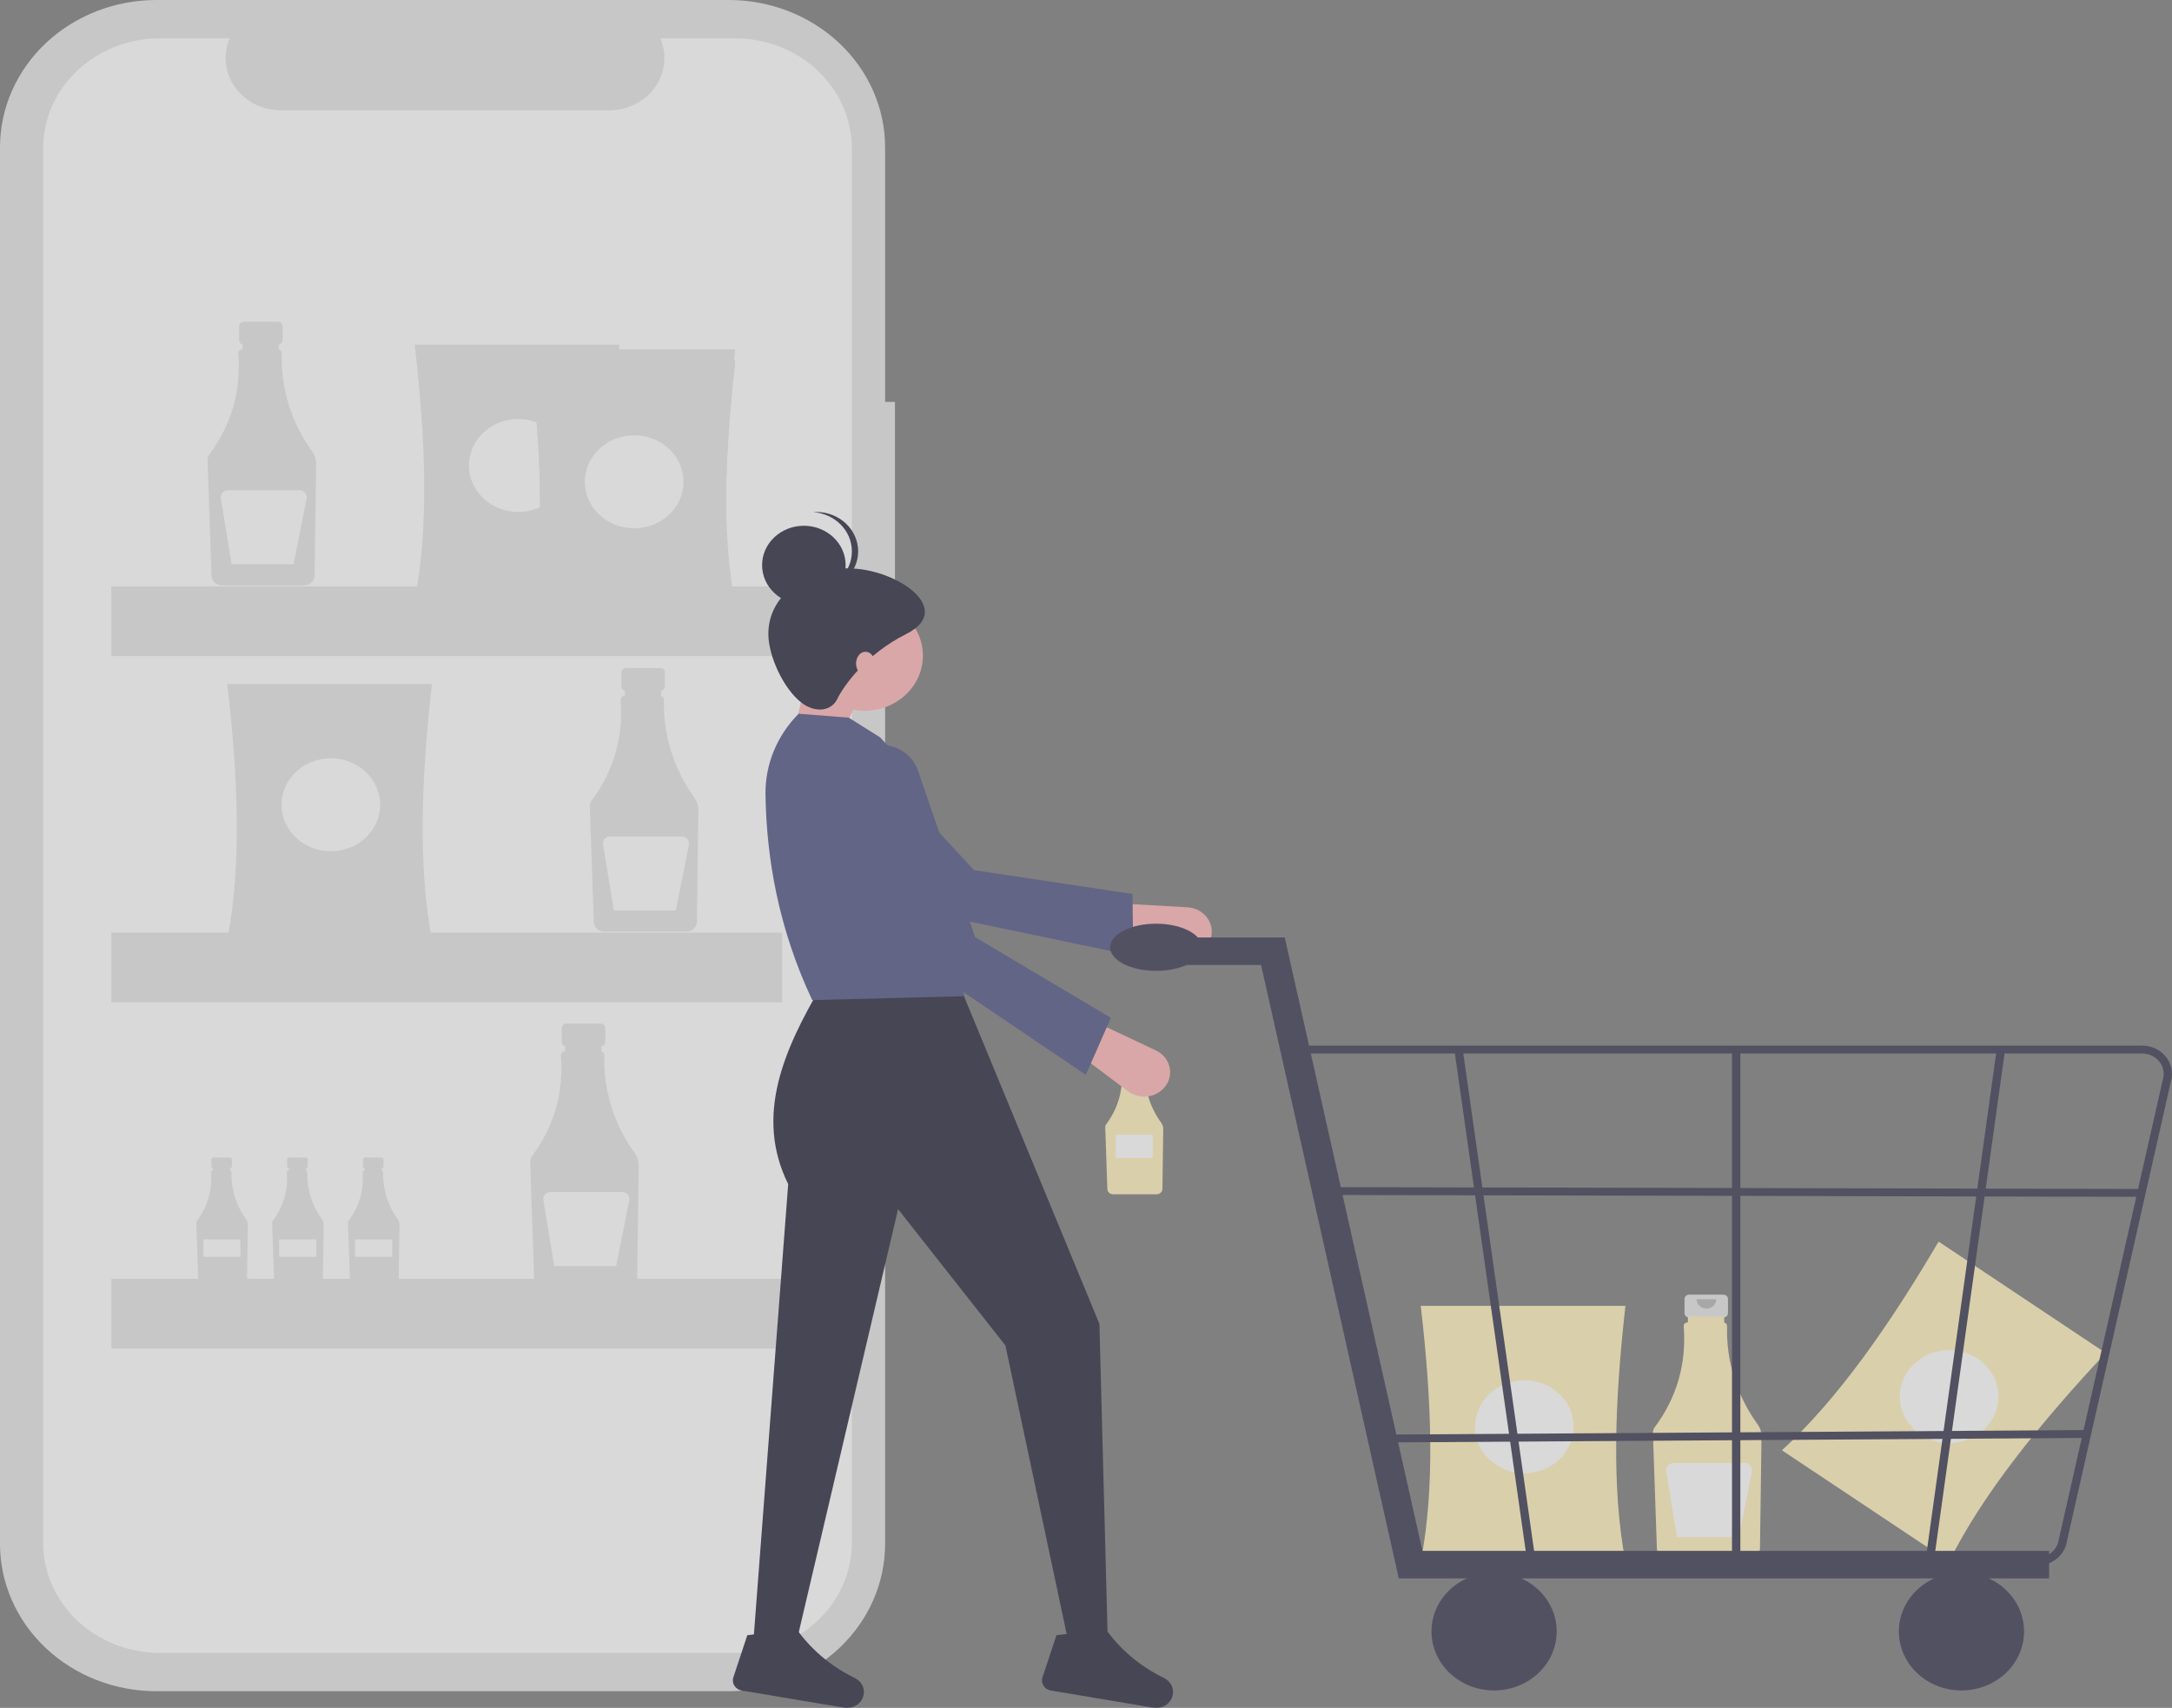 <svg width="777" height="611" viewBox="0 0 777 611" fill="none" xmlns="http://www.w3.org/2000/svg">
<rect x="0" y="0" width="777" height="611" fill="#808080" stroke="none"/>
<g opacity="0.7" clip-path="url(#clip0_4_126)">
<path d="M320.159 143.778H316.631V52.709C316.631 45.787 315.184 38.933 312.373 32.538C309.562 26.143 305.442 20.332 300.248 15.438C295.054 10.543 288.887 6.661 282.101 4.012C275.314 1.363 268.04 -2.1655e-05 260.695 2.57984e-10H55.937C48.591 -2.1655e-05 41.317 1.363 34.531 4.012C27.744 6.661 21.578 10.543 16.383 15.438C11.189 20.332 7.069 26.143 4.258 32.538C1.447 38.933 -1.14907e-05 45.787 0 52.709V552.322C-6.89438e-06 559.244 1.447 566.098 4.258 572.492C7.069 578.887 11.189 584.698 16.383 589.592C21.578 594.487 27.744 598.369 34.531 601.018C41.317 603.667 48.591 605.03 55.937 605.03H260.695C268.04 605.03 275.314 603.667 282.101 601.018C288.887 598.369 295.054 594.487 300.248 589.592C305.442 584.698 309.562 578.887 312.373 572.492C315.184 566.098 316.631 559.244 316.631 552.322V208.602H320.159V143.778Z" fill="#E6E6E6"/>
<path d="M262.952 13.713H236.224C237.453 16.552 237.922 19.633 237.59 22.684C237.258 25.735 236.135 28.662 234.32 31.207C232.504 33.752 230.053 35.838 227.18 37.28C224.308 38.722 221.104 39.476 217.849 39.477H100.546C97.291 39.476 94.087 38.722 91.215 37.28C88.343 35.838 85.891 33.752 84.075 31.207C82.26 28.662 81.137 25.735 80.805 22.684C80.473 19.633 80.942 16.552 82.171 13.713H57.207C51.722 13.713 46.29 14.731 41.222 16.709C36.154 18.687 31.549 21.587 27.67 25.242C23.791 28.897 20.714 33.236 18.614 38.012C16.515 42.787 15.435 47.906 15.435 53.075V551.955C15.435 557.124 16.515 562.243 18.614 567.018C20.714 571.794 23.791 576.133 27.67 579.789C31.549 583.444 36.154 586.343 41.222 588.321C46.29 590.299 51.722 591.317 57.207 591.317H262.952C268.437 591.317 273.869 590.299 278.938 588.321C284.006 586.343 288.611 583.444 292.49 579.789C296.368 576.133 299.445 571.794 301.545 567.018C303.644 562.243 304.724 557.124 304.724 551.955V53.075C304.724 47.906 303.644 42.787 301.545 38.012C299.445 33.236 296.368 28.897 292.49 25.242C288.611 21.587 284.006 18.687 278.937 16.709C273.869 14.731 268.437 13.713 262.952 13.713Z" fill="white"/>
<path d="M99.463 115.13H87.179C86.747 115.13 86.333 115.292 86.027 115.579C85.722 115.867 85.55 116.258 85.55 116.665V121.745C85.55 122.152 85.722 122.543 86.027 122.831C86.333 123.118 86.747 123.28 87.179 123.28H89.215V130.893H97.428V123.28H99.463C99.895 123.28 100.31 123.118 100.615 122.831C100.92 122.543 101.092 122.152 101.092 121.745V116.665C101.092 116.258 100.92 115.867 100.615 115.579C100.31 115.292 99.895 115.13 99.463 115.13Z" fill="#E6E6E6"/>
<path d="M111.767 161.629C104.244 151.256 100.398 138.905 100.78 126.346C100.787 126.056 100.687 125.773 100.498 125.545C100.308 125.316 100.041 125.157 99.74 125.093V122.898H86.767V125.063H86.588C86.235 125.063 85.896 125.196 85.647 125.431C85.398 125.667 85.258 125.986 85.258 126.319C85.258 126.349 85.26 126.38 85.262 126.41C86.284 139.836 82.833 151.876 74.908 162.53C74.452 163.142 74.219 163.877 74.244 164.625L75.662 205.975C75.697 206.897 76.107 207.772 76.809 208.415C77.511 209.059 78.449 209.423 79.429 209.43H108.774C109.764 209.422 110.713 209.051 111.417 208.394C112.12 207.737 112.524 206.847 112.542 205.914L113.089 165.767C113.105 164.293 112.644 162.85 111.767 161.629Z" fill="#E6E6E6"/>
<path d="M107.122 175.365H81.579C81.201 175.365 80.828 175.442 80.484 175.591C80.141 175.739 79.835 175.956 79.589 176.227C79.343 176.497 79.162 176.815 79.058 177.157C78.954 177.5 78.93 177.859 78.988 178.212L82.847 201.853H105.011L109.7 178.291C109.771 177.934 109.757 177.567 109.661 177.216C109.564 176.864 109.386 176.537 109.14 176.258C108.894 175.978 108.586 175.753 108.237 175.599C107.888 175.445 107.507 175.365 107.122 175.365Z" fill="white"/>
<path d="M236.212 239H223.928C223.496 239 223.082 239.161 222.776 239.449C222.471 239.737 222.299 240.127 222.299 240.534V245.615C222.299 246.022 222.471 246.412 222.776 246.7C223.082 246.988 223.496 247.15 223.928 247.15H225.963V254.763H234.176V247.15H236.212C236.644 247.15 237.058 246.988 237.364 246.7C237.669 246.412 237.841 246.022 237.841 245.615V240.534C237.841 240.127 237.669 239.737 237.364 239.449C237.058 239.161 236.644 239 236.212 239Z" fill="#E6E6E6"/>
<path d="M248.516 285.499C240.993 275.126 237.147 262.775 237.529 250.215C237.536 249.926 237.436 249.643 237.247 249.414C237.057 249.186 236.789 249.027 236.489 248.963V246.768H223.515V248.932H223.337C223.162 248.933 222.989 248.965 222.827 249.029C222.666 249.092 222.519 249.184 222.396 249.301C222.272 249.418 222.174 249.556 222.108 249.708C222.041 249.861 222.007 250.024 222.007 250.189C222.007 250.219 222.008 250.249 222.011 250.28C223.033 263.706 219.581 275.745 211.657 286.4C211.201 287.012 210.968 287.747 210.993 288.495L212.411 329.845C212.445 330.767 212.856 331.641 213.558 332.285C214.26 332.929 215.198 333.292 216.178 333.3H245.523C246.513 333.292 247.461 332.92 248.165 332.264C248.869 331.607 249.273 330.717 249.291 329.784L249.838 289.636C249.854 288.163 249.393 286.719 248.516 285.499Z" fill="#E6E6E6"/>
<path d="M243.871 299.234H218.328C217.95 299.234 217.577 299.311 217.233 299.46C216.889 299.609 216.584 299.826 216.338 300.096C216.092 300.367 215.911 300.684 215.807 301.027C215.703 301.369 215.679 301.729 215.736 302.081L219.596 325.722H241.76L246.448 302.161C246.519 301.804 246.506 301.437 246.409 301.085C246.313 300.734 246.135 300.407 245.889 300.127C245.643 299.848 245.334 299.623 244.986 299.469C244.637 299.314 244.256 299.234 243.871 299.234H243.871Z" fill="white"/>
<path d="M82.193 414.115H76.366C76.161 414.115 75.965 414.191 75.82 414.328C75.675 414.464 75.594 414.649 75.594 414.842V417.253C75.594 417.446 75.675 417.631 75.82 417.767C75.965 417.904 76.161 417.981 76.366 417.981H77.332V421.592H81.228V417.981H82.193C82.398 417.981 82.594 417.904 82.739 417.767C82.884 417.631 82.966 417.446 82.966 417.253V414.842C82.966 414.649 82.884 414.464 82.739 414.328C82.594 414.191 82.398 414.115 82.193 414.115Z" fill="#E6E6E6"/>
<path d="M88.029 436.171C84.461 431.251 82.636 425.392 82.818 419.435C82.821 419.297 82.774 419.163 82.684 419.055C82.594 418.946 82.467 418.871 82.325 418.841V417.799H76.171V418.826H76.086C76.003 418.826 75.921 418.842 75.844 418.872C75.767 418.902 75.698 418.946 75.639 419.001C75.581 419.056 75.534 419.122 75.503 419.194C75.471 419.267 75.455 419.344 75.455 419.422C75.455 419.437 75.456 419.451 75.457 419.465C76.025 425.544 74.284 431.616 70.545 436.599C70.329 436.889 70.219 437.238 70.23 437.592L70.903 457.207C70.919 457.644 71.114 458.059 71.447 458.364C71.78 458.67 72.225 458.842 72.69 458.845H86.609C87.079 458.842 87.529 458.666 87.863 458.354C88.197 458.043 88.389 457.62 88.397 457.178L88.656 438.134C88.664 437.435 88.445 436.75 88.029 436.171Z" fill="#E6E6E6"/>
<path d="M86.026 443.382H72.745V449.639H86.026V443.382Z" fill="white"/>
<path d="M109.318 414.115H103.491C103.286 414.115 103.09 414.191 102.945 414.328C102.8 414.464 102.719 414.649 102.719 414.842V417.253C102.719 417.446 102.8 417.631 102.945 417.767C103.09 417.904 103.286 417.981 103.491 417.981H104.457V421.592H108.352V417.981H109.318C109.523 417.981 109.72 417.904 109.864 417.767C110.009 417.631 110.091 417.446 110.091 417.253V414.842C110.091 414.649 110.009 414.464 109.864 414.328C109.72 414.191 109.523 414.115 109.318 414.115Z" fill="#E6E6E6"/>
<path d="M115.155 436.171C111.586 431.251 109.762 425.392 109.943 419.435C109.946 419.297 109.899 419.163 109.809 419.055C109.719 418.946 109.592 418.871 109.45 418.841V417.799H103.295V418.826H103.211C103.128 418.826 103.046 418.842 102.969 418.872C102.893 418.902 102.823 418.946 102.764 419.001C102.706 419.056 102.659 419.122 102.628 419.194C102.596 419.267 102.58 419.344 102.58 419.422C102.58 419.437 102.581 419.451 102.582 419.465C103.15 425.544 101.409 431.616 97.67 436.599C97.454 436.889 97.344 437.238 97.355 437.592L98.028 457.207C98.044 457.644 98.239 458.059 98.572 458.364C98.905 458.67 99.35 458.842 99.815 458.845H113.734C114.204 458.842 114.654 458.666 114.988 458.354C115.322 458.043 115.514 457.62 115.522 457.178L115.781 438.134C115.789 437.435 115.57 436.75 115.155 436.171Z" fill="#E6E6E6"/>
<path d="M113.151 443.382H99.87V449.639H113.151V443.382Z" fill="white"/>
<path d="M136.443 414.115H130.616C130.411 414.115 130.215 414.191 130.07 414.328C129.925 414.464 129.844 414.649 129.844 414.842V417.253C129.844 417.446 129.925 417.631 130.07 417.767C130.215 417.904 130.411 417.981 130.616 417.981H131.582V421.592H135.477V417.981H136.443C136.648 417.981 136.845 417.904 136.989 417.767C137.134 417.631 137.216 417.446 137.216 417.253V414.842C137.216 414.649 137.134 414.464 136.989 414.328C136.845 414.191 136.648 414.115 136.443 414.115Z" fill="#E6E6E6"/>
<path d="M142.28 436.171C138.711 431.251 136.887 425.392 137.068 419.435C137.071 419.297 137.024 419.163 136.934 419.055C136.844 418.946 136.717 418.871 136.575 418.841V417.799H130.42V418.826H130.336C130.253 418.826 130.171 418.842 130.094 418.872C130.018 418.902 129.948 418.946 129.889 419.001C129.831 419.056 129.784 419.122 129.753 419.194C129.721 419.267 129.705 419.344 129.705 419.422C129.705 419.437 129.706 419.451 129.707 419.465C130.275 425.544 128.534 431.616 124.795 436.599C124.579 436.889 124.468 437.238 124.48 437.592L125.153 457.207C125.169 457.644 125.364 458.059 125.697 458.364C126.03 458.67 126.475 458.842 126.94 458.845H140.859C141.329 458.842 141.779 458.666 142.113 458.354C142.447 458.043 142.639 457.62 142.647 457.178L142.906 438.134C142.914 437.435 142.695 436.75 142.28 436.171Z" fill="#E6E6E6"/>
<path d="M140.276 443.382H126.995V449.639H140.276V443.382Z" fill="white"/>
<path d="M214.871 366.194H202.587C202.373 366.194 202.161 366.234 201.964 366.311C201.766 366.388 201.587 366.501 201.435 366.644C201.284 366.786 201.164 366.956 201.082 367.142C201 367.328 200.958 367.527 200.958 367.729V372.81C200.958 373.217 201.13 373.607 201.435 373.895C201.741 374.183 202.155 374.345 202.587 374.345H204.623V381.957H212.836V374.345H214.871C215.303 374.345 215.718 374.183 216.023 373.895C216.328 373.607 216.5 373.217 216.5 372.81V367.729C216.5 367.527 216.458 367.328 216.376 367.142C216.294 366.956 216.174 366.786 216.023 366.644C215.872 366.501 215.692 366.388 215.495 366.311C215.297 366.234 215.085 366.194 214.871 366.194Z" fill="#E6E6E6"/>
<path d="M227.175 412.694C219.652 402.321 215.806 389.97 216.188 377.41C216.195 377.121 216.095 376.837 215.906 376.609C215.716 376.381 215.449 376.221 215.149 376.158V373.962H202.175V376.127H201.996C201.821 376.128 201.648 376.16 201.487 376.223C201.325 376.287 201.179 376.379 201.055 376.496C200.932 376.612 200.834 376.751 200.767 376.903C200.7 377.055 200.666 377.219 200.666 377.383C200.666 377.414 200.668 377.444 200.67 377.475C201.692 390.9 198.241 402.94 190.316 413.594C189.86 414.207 189.627 414.942 189.652 415.689L191.07 457.04C191.105 457.962 191.515 458.836 192.217 459.48C192.919 460.124 193.857 460.487 194.837 460.494H224.182C225.172 460.487 226.121 460.115 226.824 459.458C227.528 458.802 227.932 457.912 227.95 456.979L228.497 416.831C228.513 415.357 228.052 413.914 227.175 412.694Z" fill="#E6E6E6"/>
<path d="M222.53 426.429H196.987C196.609 426.429 196.236 426.506 195.892 426.655C195.549 426.804 195.243 427.021 194.997 427.291C194.751 427.562 194.57 427.879 194.466 428.222C194.362 428.564 194.338 428.924 194.396 429.276L198.255 452.917H220.419L225.108 429.356C225.179 428.999 225.165 428.632 225.069 428.28C224.972 427.929 224.794 427.602 224.548 427.322C224.302 427.043 223.994 426.818 223.645 426.664C223.296 426.509 222.915 426.429 222.53 426.429Z" fill="white"/>
<path d="M221.578 214.753H148.351C153.471 188.671 152.293 157.176 148.351 123.306H221.578C217.741 157.177 216.594 188.671 221.578 214.753Z" fill="#E6E6E6"/>
<path d="M185.405 183.162C195.151 183.162 203.05 175.718 203.05 166.535C203.05 157.353 195.151 149.909 185.405 149.909C175.66 149.909 167.76 157.353 167.76 166.535C167.76 175.718 175.66 183.162 185.405 183.162Z" fill="white"/>
<path d="M154.527 336.129H81.3C86.42 310.047 85.242 278.552 81.3 244.682H154.527C150.69 278.552 149.543 310.047 154.527 336.129Z" fill="#E6E6E6"/>
<path d="M118.355 304.538C128.1 304.538 136 297.094 136 287.911C136 278.728 128.1 271.284 118.355 271.284C108.609 271.284 100.71 278.728 100.71 287.911C100.71 297.094 108.609 304.538 118.355 304.538Z" fill="white"/>
<path d="M263.044 220.573H189.817C194.936 194.491 193.759 162.996 189.817 129.125H263.044C259.207 162.996 258.06 194.491 263.044 220.573Z" fill="#E6E6E6"/>
<path d="M226.871 188.982C236.616 188.982 244.516 181.538 244.516 172.355C244.516 163.172 236.616 155.728 226.871 155.728C217.126 155.728 209.226 163.172 209.226 172.355C209.226 181.538 217.126 188.982 226.871 188.982Z" fill="white"/>
<path d="M263.044 216.416H189.817C194.936 190.334 193.759 158.839 189.817 124.969H263.044C259.207 158.839 258.06 190.334 263.044 216.416Z" fill="#E6E6E6"/>
<path d="M226.871 184.825C236.616 184.825 244.516 177.381 244.516 168.198C244.516 159.016 236.616 151.572 226.871 151.572C217.126 151.572 209.226 159.016 209.226 168.198C209.226 177.381 217.126 184.825 226.871 184.825Z" fill="white"/>
<path d="M263.044 220.573H189.817C194.936 194.491 193.759 162.996 189.817 129.125H263.044C259.207 162.996 258.06 194.491 263.044 220.573Z" fill="#E6E6E6"/>
<path d="M226.871 188.982C236.616 188.982 244.516 181.538 244.516 172.355C244.516 163.172 236.616 155.728 226.871 155.728C217.126 155.728 209.226 163.172 209.226 172.355C209.226 181.538 217.126 188.982 226.871 188.982Z" fill="white"/>
<path d="M279.806 209.765H39.834V234.705H279.806V209.765Z" fill="#E6E6E6"/>
<path d="M279.806 333.635H39.834V358.575H279.806V333.635Z" fill="#E6E6E6"/>
<path d="M279.806 457.504H39.834V482.445H279.806V457.504Z" fill="#E6E6E6"/>
<path d="M697.248 558.685L637.464 518.841C657.627 500.332 675.966 473.978 693.504 444.181L753.288 484.026C729.399 509.591 709.163 534.68 697.248 558.685Z" fill="#FFF1BD"/>
<path d="M697.264 516.264C707.009 516.264 714.909 508.82 714.909 499.637C714.909 490.454 707.009 483.01 697.264 483.01C687.519 483.01 679.619 490.454 679.619 499.637C679.619 508.82 687.519 516.264 697.264 516.264Z" fill="white"/>
<path d="M408.855 376.865H402.292C402.061 376.865 401.84 376.951 401.677 377.105C401.514 377.258 401.422 377.467 401.422 377.684V380.399C401.422 380.506 401.445 380.613 401.488 380.712C401.532 380.812 401.596 380.902 401.677 380.978C401.758 381.054 401.854 381.115 401.959 381.156C402.065 381.197 402.178 381.218 402.292 381.218H403.38V385.285H407.767V381.218H408.855C409.085 381.218 409.307 381.132 409.47 380.978C409.633 380.825 409.725 380.616 409.725 380.399V377.684C409.725 377.467 409.633 377.258 409.47 377.105C409.307 376.951 409.085 376.865 408.855 376.865Z" fill="#E6E6E6"/>
<path d="M415.428 401.705C411.409 396.163 409.354 389.565 409.558 382.856C409.562 382.701 409.508 382.55 409.407 382.428C409.306 382.306 409.163 382.221 409.003 382.187V381.014H402.072V382.171H401.976C401.883 382.171 401.791 382.188 401.704 382.222C401.618 382.256 401.54 382.305 401.474 382.368C401.408 382.43 401.356 382.504 401.32 382.585C401.284 382.667 401.266 382.754 401.266 382.842C401.266 382.858 401.267 382.874 401.268 382.89C401.908 389.737 399.948 396.575 395.737 402.186C395.493 402.513 395.369 402.906 395.382 403.305L396.14 425.395C396.158 425.888 396.378 426.355 396.752 426.699C397.127 427.043 397.629 427.237 398.152 427.241H413.828C414.358 427.237 414.864 427.038 415.24 426.687C415.616 426.336 415.832 425.861 415.842 425.363L416.134 403.915C416.142 403.128 415.896 402.357 415.428 401.705Z" fill="#FFF1BD"/>
<path opacity="0.2" d="M407.487 377.749C407.487 378.218 407.289 378.668 406.937 378.999C406.585 379.331 406.107 379.518 405.609 379.518C405.112 379.518 404.634 379.331 404.282 378.999C403.93 378.668 403.732 378.218 403.732 377.749" fill="black"/>
<path d="M412.374 405.961H399.141V414.275H412.374V405.961Z" fill="white"/>
<path d="M616.527 463.16H604.243C603.811 463.16 603.396 463.322 603.091 463.61C602.786 463.898 602.614 464.288 602.614 464.695V469.776C602.614 470.183 602.786 470.573 603.091 470.861C603.396 471.149 603.811 471.311 604.243 471.311H606.278V478.923H614.491V471.311H616.527C616.959 471.311 617.373 471.149 617.679 470.861C617.984 470.573 618.156 470.183 618.156 469.776V464.695C618.156 464.288 617.984 463.898 617.679 463.61C617.373 463.322 616.959 463.16 616.527 463.16Z" fill="#E6E6E6"/>
<path d="M628.831 509.66C621.308 499.287 617.462 486.936 617.844 474.377C617.851 474.087 617.751 473.804 617.561 473.575C617.372 473.347 617.104 473.188 616.804 473.124V470.929H603.83V473.094H603.652C603.477 473.094 603.304 473.126 603.142 473.19C602.981 473.253 602.834 473.346 602.711 473.462C602.587 473.579 602.489 473.717 602.423 473.869C602.356 474.022 602.322 474.185 602.322 474.35C602.322 474.38 602.323 474.411 602.326 474.441C603.348 487.867 599.896 499.906 591.972 510.561C591.516 511.173 591.283 511.908 591.308 512.656L592.726 554.006C592.76 554.928 593.171 555.802 593.873 556.446C594.575 557.09 595.513 557.453 596.493 557.461H625.838C626.828 557.453 627.776 557.081 628.48 556.425C629.184 555.768 629.588 554.878 629.606 553.945L630.153 513.797C630.169 512.324 629.708 510.88 628.831 509.66Z" fill="#FFF1BD"/>
<path opacity="0.2" d="M613.966 464.816C613.966 465.694 613.596 466.536 612.937 467.157C612.278 467.778 611.384 468.127 610.452 468.127C609.521 468.127 608.627 467.778 607.968 467.157C607.309 466.536 606.939 465.694 606.939 464.816" fill="black"/>
<path d="M624.186 523.396H598.643C598.265 523.396 597.891 523.473 597.548 523.621C597.204 523.77 596.899 523.987 596.653 524.258C596.407 524.528 596.225 524.845 596.122 525.188C596.018 525.531 595.994 525.89 596.051 526.242L599.911 549.884H622.075L626.763 526.322C626.834 525.965 626.821 525.598 626.724 525.246C626.628 524.895 626.45 524.568 626.204 524.289C625.958 524.009 625.649 523.784 625.301 523.63C624.952 523.476 624.571 523.396 624.186 523.396Z" fill="white"/>
<path d="M581.478 558.62H508.251C513.371 532.538 512.193 501.044 508.251 467.173H581.478C577.641 501.044 576.494 532.538 581.478 558.62Z" fill="#FFF1BD"/>
<path d="M545.305 527.029C555.051 527.029 562.95 519.585 562.95 510.403C562.95 501.22 555.051 493.776 545.305 493.776C535.56 493.776 527.661 501.22 527.661 510.403C527.661 519.585 535.56 527.029 545.305 527.029Z" fill="white"/>
<path d="M281.963 270.823L298.401 269.415L308.863 245.476L290.182 235.618L281.963 270.823Z" fill="#FFB8B8"/>
<path d="M432.828 336.543C433.374 335.258 433.589 333.87 433.455 332.491C433.32 331.113 432.84 329.785 432.053 328.616C431.267 327.447 430.197 326.471 428.932 325.768C427.667 325.065 426.242 324.656 424.776 324.574L399.253 323.139L395.495 334.915L421.77 341.715C423.965 342.283 426.306 342.07 428.346 341.116C430.385 340.162 431.981 338.534 432.828 336.543Z" fill="#FFB8B8"/>
<path d="M405.421 341.912L405.14 319.816L348.447 311.292L304.771 264.091C302.498 261.635 299.358 260.038 295.933 259.597C292.507 259.155 289.027 259.899 286.138 261.69C284.389 262.774 282.914 264.207 281.818 265.888C280.721 267.568 280.03 269.455 279.792 271.415C279.555 273.375 279.777 275.36 280.443 277.231C281.109 279.101 282.203 280.81 283.648 282.238L319.68 324.022L405.421 341.912Z" fill="#575A89"/>
<path d="M269.26 590.485H284.204L321.272 432.564L359.673 481.349L382.09 586.964H396.287L393.298 473.604L343.235 352.499H293.918C280.441 375.482 269.869 399.173 281.963 423.613L269.26 590.485Z" fill="#2F2E41"/>
<path d="M372.929 600.077C372.764 600.575 372.713 601.101 372.78 601.619C372.847 602.137 373.031 602.636 373.319 603.082C373.606 603.528 373.992 603.911 374.449 604.206C374.906 604.501 375.425 604.7 375.97 604.792L412.539 610.907C413.984 611.156 415.476 610.898 416.733 610.182C417.991 609.466 418.927 608.342 419.365 607.021C419.791 605.758 419.732 604.395 419.197 603.169C418.662 601.944 417.686 600.936 416.44 600.321C408.4 596.431 401.48 590.762 396.273 583.799C392.254 587.326 387.762 586.994 382.991 584.395L377.932 584.991L372.929 600.077Z" fill="#2F2E41"/>
<path d="M262.34 600.077C262.175 600.575 262.124 601.101 262.192 601.619C262.259 602.137 262.442 602.636 262.73 603.082C263.018 603.528 263.403 603.911 263.86 604.206C264.318 604.501 264.836 604.7 265.382 604.792L301.951 610.907C303.396 611.156 304.887 610.898 306.145 610.182C307.402 609.466 308.338 608.342 308.776 607.021C309.203 605.758 309.143 604.395 308.608 603.169C308.073 601.944 307.097 600.936 305.852 600.321C297.811 596.431 290.891 590.762 285.685 583.799C281.665 587.326 277.173 586.994 272.403 584.395L267.343 584.991L262.34 600.077Z" fill="#2F2E41"/>
<path d="M309.236 254.277C320.791 254.277 330.158 245.45 330.158 234.562C330.158 223.674 320.791 214.847 309.236 214.847C297.681 214.847 288.314 223.674 288.314 234.562C288.314 245.45 297.681 254.277 309.236 254.277Z" fill="#FFB8B8"/>
<path d="M290.556 357.779L345.103 356.371L329.083 308.863C339.039 293.825 329.019 278.802 314.84 263.782L303.632 256.741L285.699 255.333C277.934 263.162 273.686 273.518 273.843 284.232C274.198 307.175 278.509 332.151 290.556 357.779Z" fill="#575A89"/>
<path d="M415.88 389.758C416.919 388.779 417.696 387.582 418.148 386.265C418.599 384.949 418.712 383.549 418.477 382.183C418.242 380.817 417.666 379.523 416.796 378.408C415.926 377.293 414.788 376.388 413.474 375.769L390.607 364.989L382.236 374.422L403.554 390.414C405.336 391.75 407.577 392.422 409.85 392.301C412.123 392.18 414.27 391.275 415.88 389.758Z" fill="#FFB8B8"/>
<path d="M388.441 384.535L397.408 364.116L348.844 335.264L328.395 275.678C327.331 272.578 325.111 269.946 322.145 268.271C319.18 266.595 315.671 265.989 312.267 266.564C310.207 266.913 308.252 267.683 306.543 268.822C304.833 269.96 303.409 271.439 302.373 273.153C301.336 274.867 300.711 276.774 300.543 278.741C300.375 280.707 300.667 282.684 301.399 284.533L317.082 336.304L388.441 384.535Z" fill="#575A89"/>
<path d="M274.864 226.817C274.864 234.488 280.151 246.368 286.82 251.46C291.306 254.887 297.236 254.742 299.522 250.052C301.868 245.24 309.952 233.931 324.181 226.817C343.148 217.333 317.454 201.107 299.522 203.581C286.048 205.44 274.864 213.984 274.864 226.817Z" fill="#2F2E41"/>
<path d="M287.567 216.255C295.82 216.255 302.511 209.95 302.511 202.173C302.511 194.396 295.82 188.091 287.567 188.091C279.313 188.091 272.622 194.396 272.622 202.173C272.622 209.95 279.313 216.255 287.567 216.255Z" fill="#2F2E41"/>
<path d="M304.753 197.244C304.751 193.694 303.326 190.276 300.762 187.674C298.199 185.072 294.686 183.48 290.929 183.216C291.301 183.19 291.672 183.162 292.05 183.162C296.014 183.162 299.815 184.646 302.617 187.287C305.42 189.928 306.994 193.51 306.994 197.244C306.994 200.979 305.42 204.561 302.617 207.202C299.815 209.843 296.014 211.326 292.05 211.326C291.672 211.326 291.301 211.299 290.929 211.273C294.686 211.009 298.199 209.416 300.762 206.815C303.326 204.213 304.751 200.795 304.753 197.244Z" fill="#2F2E41"/>
<path d="M309.61 241.603C311.467 241.603 312.972 239.711 312.972 237.378C312.972 235.045 311.467 233.154 309.61 233.154C307.753 233.154 306.247 235.045 306.247 237.378C306.247 239.711 307.753 241.603 309.61 241.603Z" fill="#FFB8B8"/>
<path d="M733.032 564.66H500.394L451.131 345.216H409.088V335.37H459.601L508.864 554.813H733.032V564.66Z" fill="#3F3D56"/>
<path d="M534.486 604.75C546.853 604.75 556.878 595.303 556.878 583.65C556.878 571.996 546.853 562.55 534.486 562.55C522.119 562.55 512.093 571.996 512.093 583.65C512.093 595.303 522.119 604.75 534.486 604.75Z" fill="#3F3D56"/>
<path d="M701.683 604.75C714.05 604.75 724.075 595.303 724.075 583.65C724.075 571.996 714.05 562.55 701.683 562.55C689.316 562.55 679.29 571.996 679.29 583.65C679.29 595.303 689.316 604.75 701.683 604.75Z" fill="#3F3D56"/>
<path d="M728.79 560.023H502.447L462.511 374.054H766.268C767.818 374.054 769.35 374.37 770.757 374.981C772.165 375.593 773.416 376.484 774.423 377.594C775.431 378.704 776.171 380.006 776.593 381.411C777.016 382.817 777.11 384.292 776.87 385.734L739.39 551.481C739.004 553.866 737.721 556.04 735.775 557.608C733.829 559.176 731.351 560.033 728.79 560.023ZM504.905 557.21H728.79C730.638 557.217 732.427 556.598 733.831 555.467C735.235 554.335 736.161 552.765 736.44 551.044L773.919 385.298C774.093 384.256 774.025 383.192 773.72 382.177C773.416 381.163 772.882 380.223 772.154 379.422C771.427 378.62 770.525 377.977 769.508 377.536C768.492 377.095 767.387 376.867 766.268 376.867H466.135L504.905 557.21Z" fill="#3F3D56"/>
<path d="M546.449 559.428L520.295 375.689L523.24 375.231L549.394 558.969L546.449 559.428Z" fill="#3F3D56"/>
<path d="M691.873 558.017L688.925 557.567L714.315 375.235L717.263 375.685L691.873 558.017Z" fill="#3F3D56"/>
<path d="M622.586 375.46H619.601V559.198H622.586V375.46Z" fill="#3F3D56"/>
<path d="M477.762 424.694L477.755 427.508L766.763 428.167L766.77 425.354L477.762 424.694Z" fill="#3F3D56"/>
<path d="M746.375 511.602L492.476 513.238L492.496 516.051L746.396 514.416L746.375 511.602Z" fill="#3F3D56"/>
<path d="M413.567 347.326C422.636 347.326 429.988 343.548 429.988 338.886C429.988 334.225 422.636 330.446 413.567 330.446C404.497 330.446 397.145 334.225 397.145 338.886C397.145 343.548 404.497 347.326 413.567 347.326Z" fill="#3F3D56"/>
</g>
<defs>
<clipPath id="clip0_4_126">
<rect width="777" height="611" fill="white"/>
</clipPath>
</defs>
</svg>
